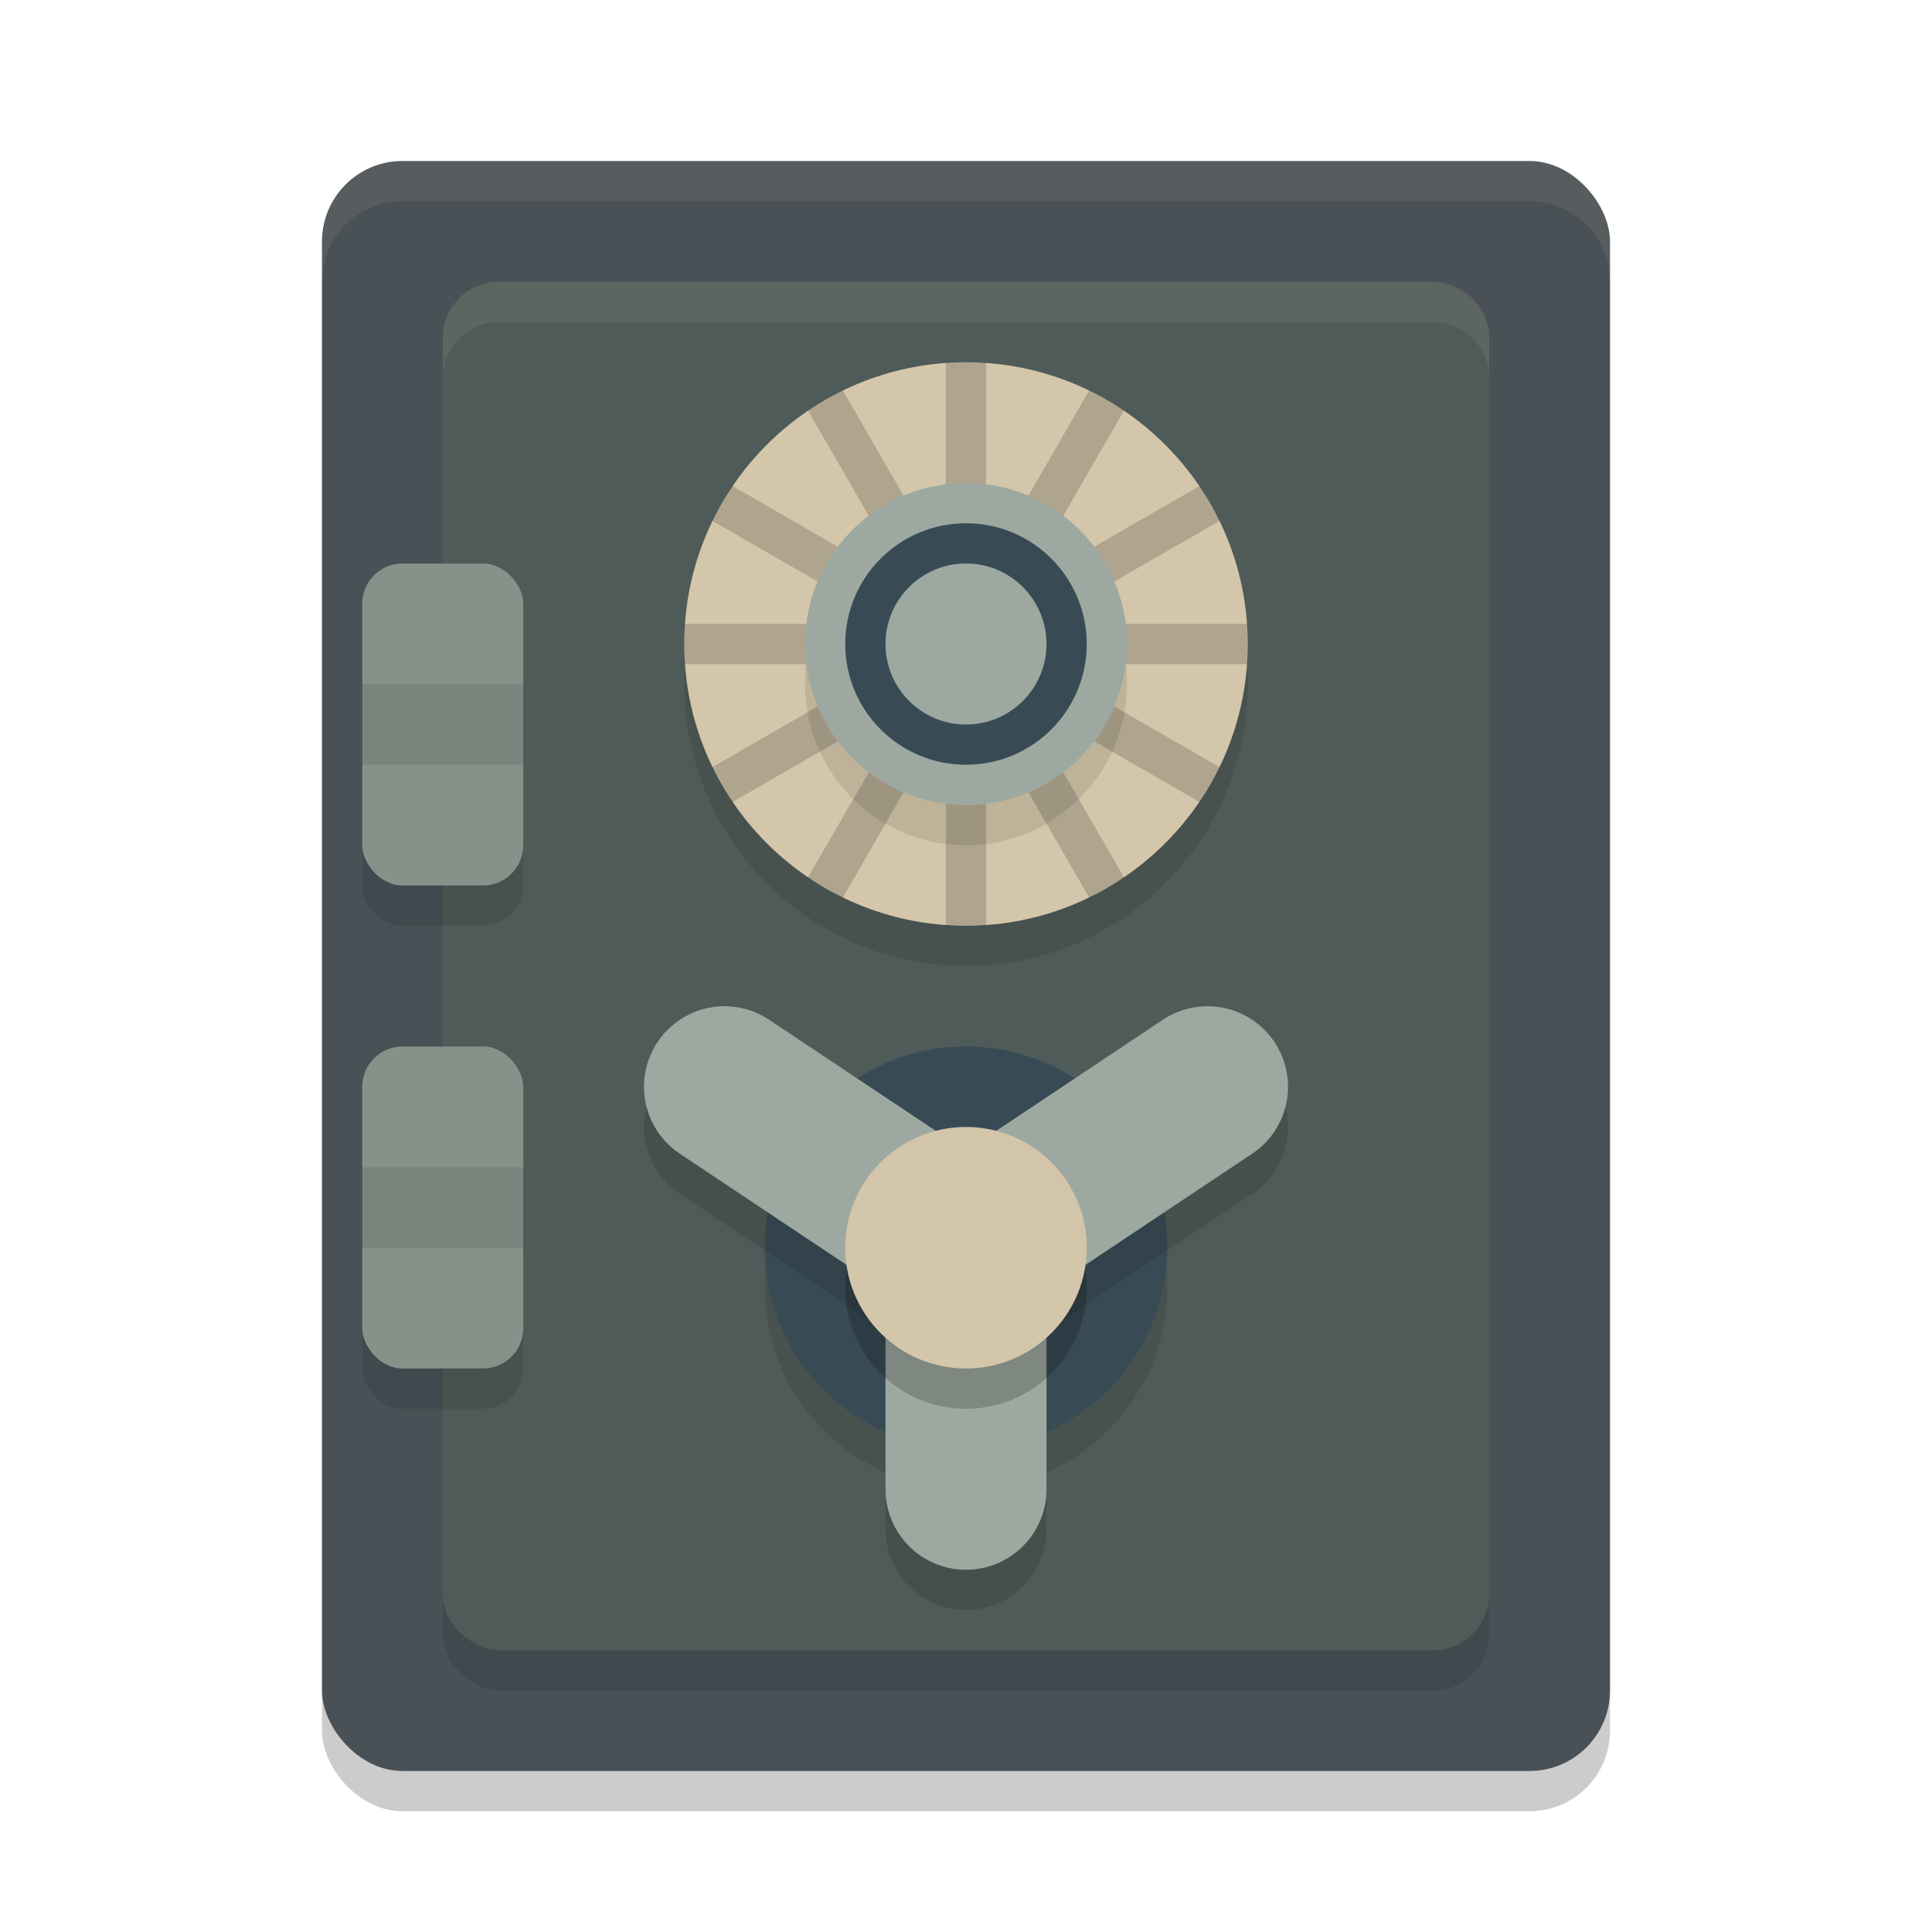 <svg xmlns="http://www.w3.org/2000/svg" width="48" height="48" version="1.1">
 <rect style="opacity:.2" width="32" height="40" x="8" y="5" rx="2" ry="2"/>
 <rect style="fill:#495156" width="32" height="40" x="8" y="4" rx="2" ry="2"/>
 <rect style="opacity:.1" width="34" height="26" x="-42" y="-37" rx="1.4" ry="1.4" transform="matrix(0,-1,-1,0,0,0)"/>
 <rect style="fill:#4f5b58" width="34" height="26" x="-41" y="-37" rx="1.4" ry="1.4" transform="matrix(0,-1,-1,0,0,0)"/>
 <path style="fill:#d3c6aa;opacity:0.1" transform="matrix(0,-1,-1,0,0,0)" d="M -7 -12.4 C -7 -11.625 -7.625 -11 -8.4 -11 L -9.4 -11 C -8.625 -11 -8 -11.625 -8 -12.4 L -8 -35.6 C -8 -36.375 -8.625 -37 -9.4 -37 L -8.4 -37 C -7.625 -37 -7 -36.375 -7 -35.6 L -7 -12.4 z"/>
 <circle style="opacity:.1" cx="24" cy="32" r="5"/>
 <path style="fill:#d3c6aa;opacity:.1" d="m10 4c-1.108 0-2 0.892-2 2v1c0-1.108 0.892-2 2-2h28c1.108 0 2 0.892 2 2v-1c0-1.108-0.892-2-2-2z"/>
 <rect style="opacity:.1" width="4" height="8" x="9" y="15" rx="1" ry="1"/>
 <rect style="fill:#859289" width="4" height="8" x="9" y="14" rx="1" ry="1"/>
 <rect style="opacity:.1" width="4" height="8" x="9" y="27" rx="1" ry="1"/>
 <rect style="fill:#859289" width="4" height="8" x="9" y="26" rx="1" ry="1"/>
 <circle style="fill:#384b55" cx="-31" cy="-24" r="5" transform="matrix(0,-1,-1,0,0,0)"/>
 <circle style="opacity:0.1" cx="-17" cy="24" r="7" transform="rotate(-90)"/>
 <circle style="fill:#d3c6aa" cx="-16" cy="24" r="7" transform="rotate(-90)"/>
 <path style="opacity:0.2;fill:none;stroke:#1e2326" d="M 24,20.667 V 23 M 24,9 V 23 M 20.5,9.938 27.5,22.062 m -9.562,-9.562 12.124,7 M 17,16 H 31 M 17.938,19.5 30.062,12.5 M 20.5,22.062 27.5,9.938"/>
 <circle style="opacity:0.1" cx="-17" cy="24" r="4" transform="rotate(-90)"/>
 <circle style="fill:#9da9a0" cx="-16" cy="24" r="4" transform="rotate(-90)"/>
 <circle style="fill:#384b55" cx="-16" cy="-24" r="3" transform="matrix(0,-1,-1,0,0,0)"/>
 <circle style="fill:#9da9a0" cx="-16" cy="-24" r="2" transform="matrix(0,-1,-1,0,0,0)"/>
 <path style="fill:none;opacity:.2;stroke-linecap:round;stroke-width:4;stroke:#1e2326" d="m24 32-6-4"/>
 <path style="fill:none;stroke-linecap:round;stroke-width:4;stroke:#9da9a0" d="m24 31-6-4"/>
 <path style="fill:none;opacity:.2;stroke-linecap:round;stroke-width:4;stroke:#1e2326" d="m24 32 6-4"/>
 <path style="fill:none;stroke-linecap:round;stroke-width:4;stroke:#9da9a0" d="m24 31 6-4"/>
 <path style="fill:none;opacity:.2;stroke-linecap:round;stroke-width:4;stroke:#1e2326" d="m24 38v-6"/>
 <path style="fill:none;stroke-linecap:round;stroke-width:4;stroke:#9da9a0" d="m24 37v-6"/>
 <circle style="opacity:.2" cx="-32" cy="-24" r="3" transform="matrix(0,-1,-1,0,0,0)"/>
 <circle style="fill:#d3c6aa" cx="-31" cy="-24" r="3" transform="matrix(0,-1,-1,0,0,0)"/>
 <path style="fill:#d3c6aa;opacity:.2" d="m 24,28 a 3,3 0 0 0 -3,3 3,3 0 0 0 0.047,0.5 A 3,3 0 0 1 24,29 3,3 0 0 1 26.955,31.492 3,3 0 0 0 27,31 3,3 0 0 0 24,28 Z"/>
 <rect style="opacity:.1" width="4" height="2" x="9" y="17"/>
 <rect style="opacity:.1" width="4" height="2" x="9" y="29"/>
</svg>
